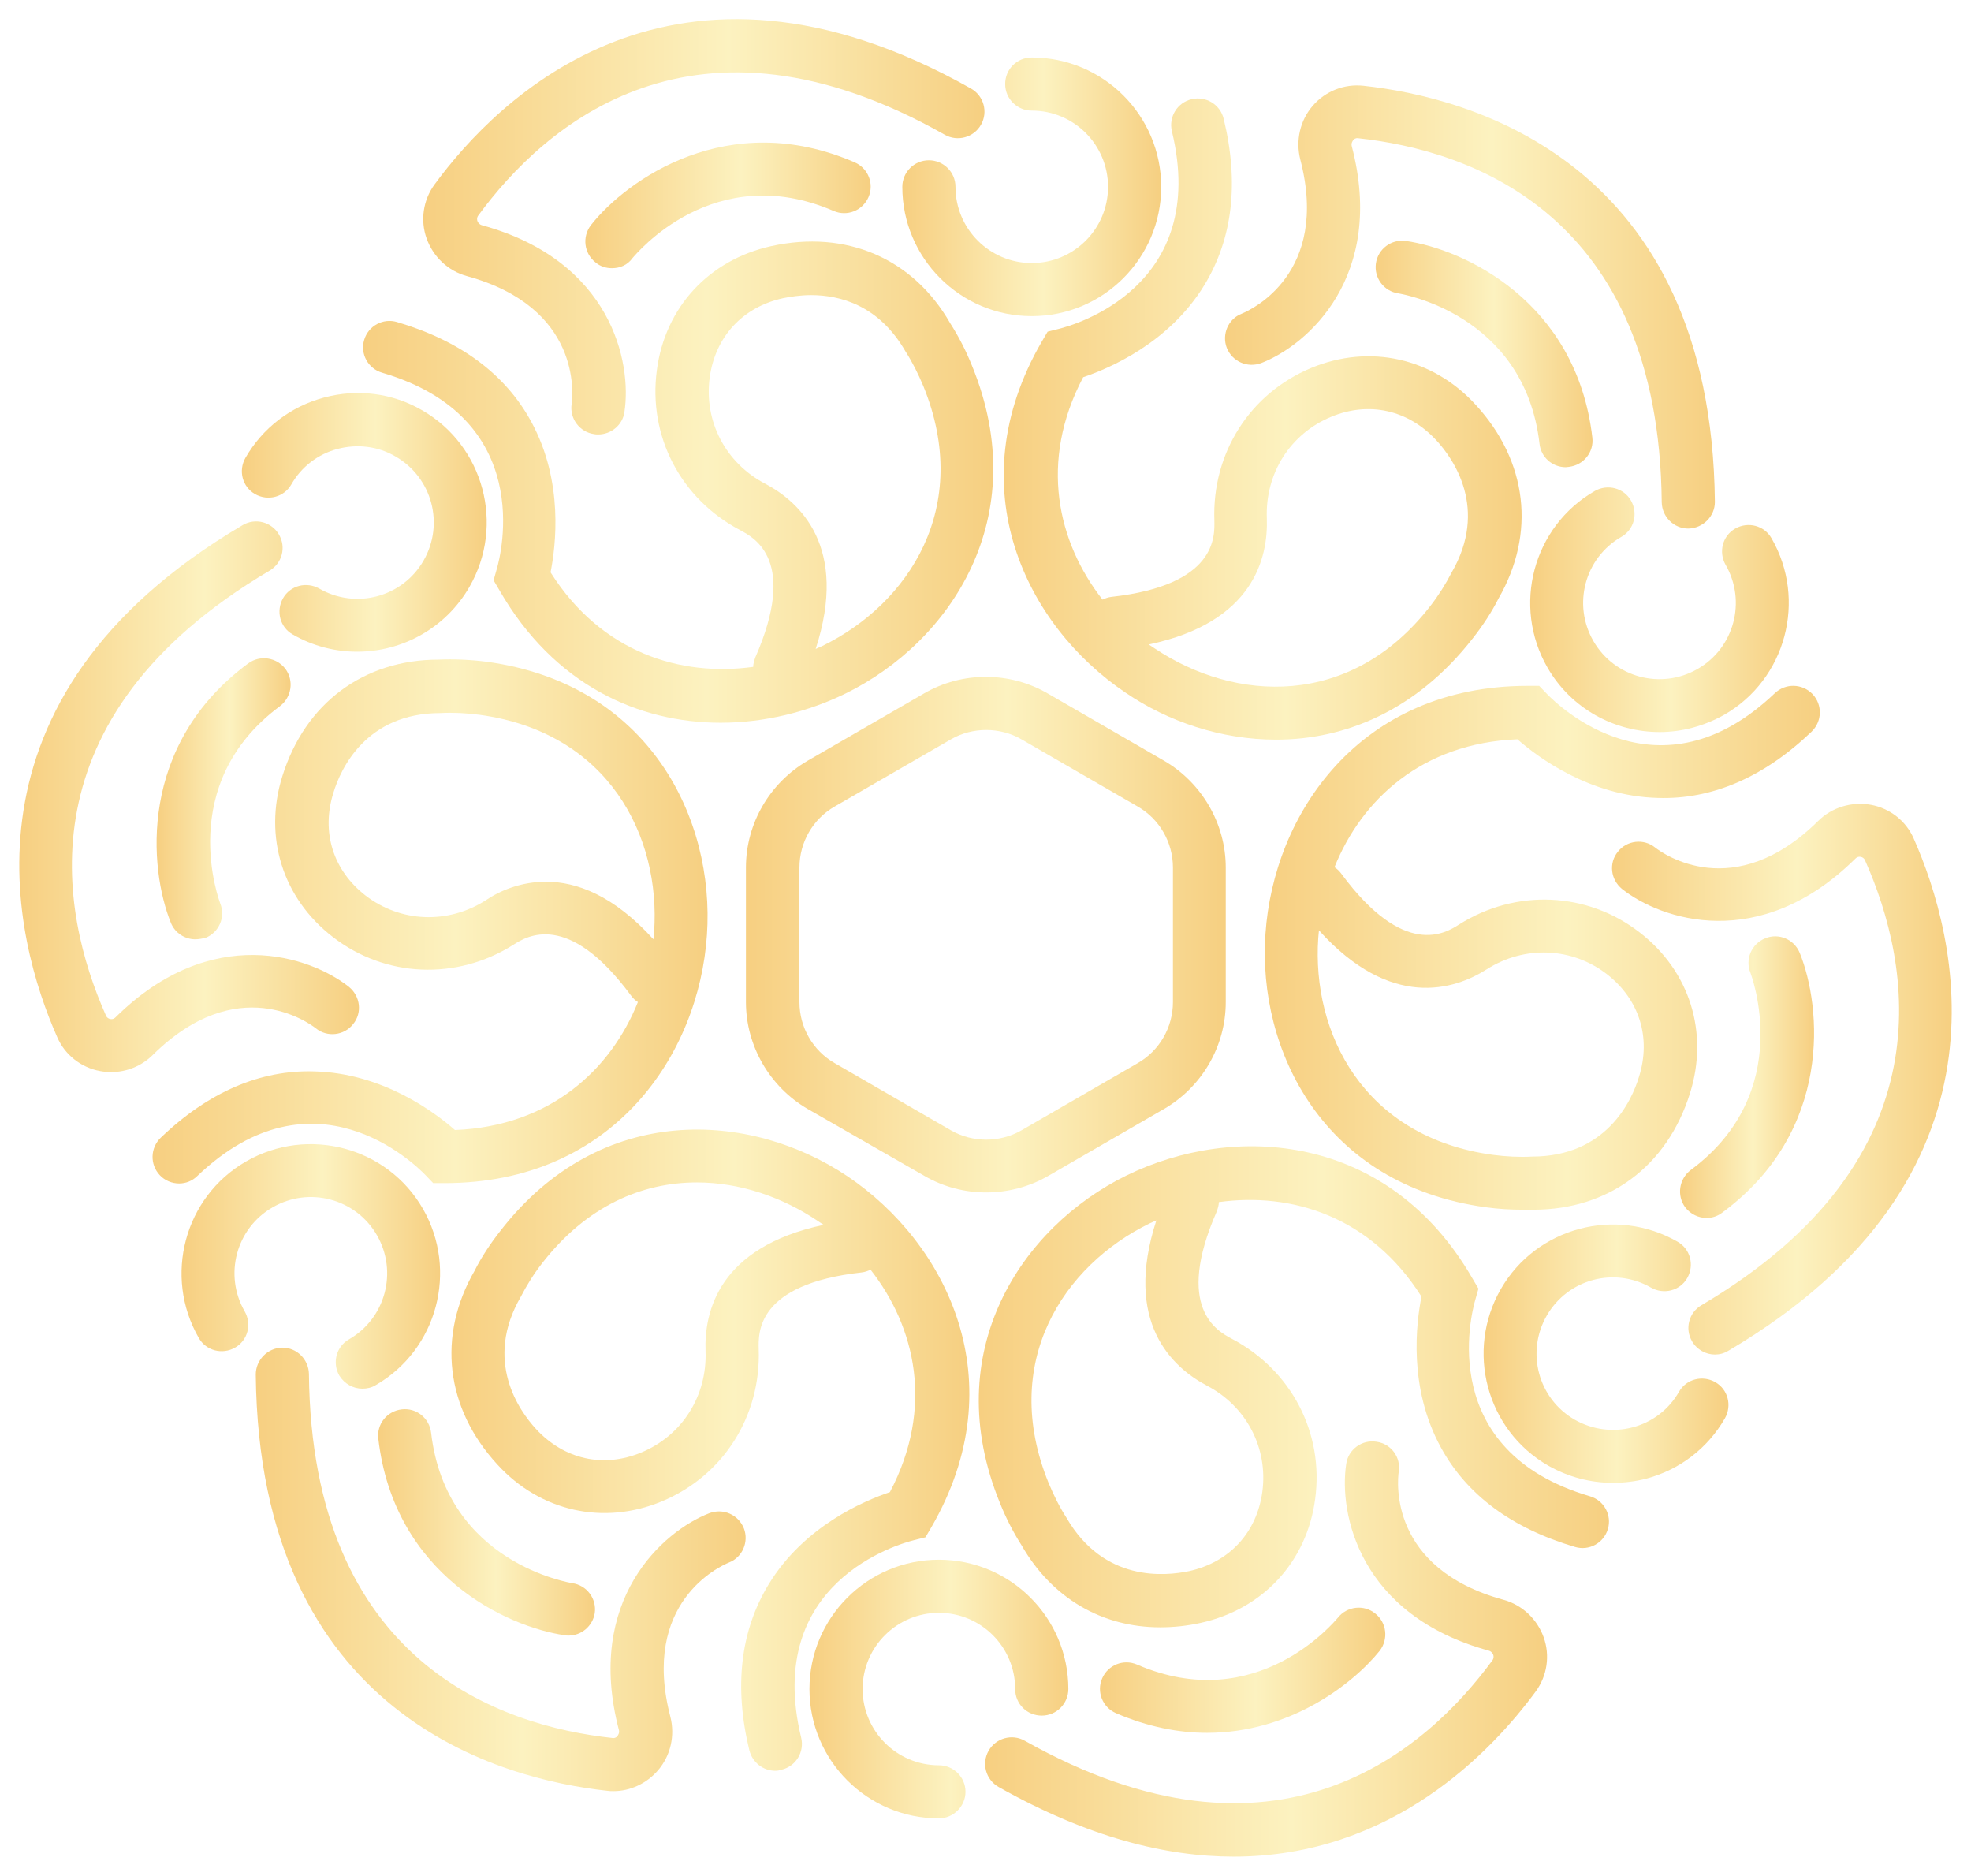 <svg width="103" height="98" viewBox="0 0 103 98" fill="none" xmlns="http://www.w3.org/2000/svg">
<g filter="url(#filter0_d_136_32101)">
<path d="M79.55 62.202C78.937 62.202 78.306 62.166 77.656 62.076C69.142 60.923 65.715 53.878 66.129 47.806C66.544 41.553 71.018 34.833 79.839 34.833H80.434L80.849 35.265C81.427 35.86 86.694 40.995 92.755 35.211C93.314 34.689 94.18 34.707 94.721 35.265C95.244 35.824 95.226 36.689 94.667 37.229C92.178 39.608 89.472 40.779 86.64 40.689C83.068 40.599 80.344 38.544 79.298 37.626C74.301 37.824 71.144 40.797 69.737 44.31C69.882 44.4 69.99 44.508 70.098 44.653C73.381 49.103 75.546 47.752 76.249 47.301C79.226 45.427 82.942 45.59 85.684 47.716C88.299 49.734 89.31 52.941 88.317 56.112C87.127 59.932 84.06 62.202 80.146 62.202C79.947 62.202 79.767 62.202 79.55 62.202ZM68.926 47.608C68.907 47.734 68.907 47.86 68.889 48.004C68.547 52.977 71.253 58.418 78.017 59.337C78.703 59.427 79.406 59.463 80.056 59.427C83.934 59.427 85.269 56.526 85.648 55.265C86.297 53.211 85.666 51.211 83.97 49.896C82.148 48.49 79.677 48.382 77.692 49.644C75.997 50.725 72.678 51.77 68.926 47.608Z" fill="url(#paint0_linear_136_32101)"/>
<path d="M66.689 37.644C63.821 37.644 61.043 36.707 58.824 35.193C53.629 31.698 50.021 24.472 54.44 16.851L54.747 16.328L55.324 16.184C56.136 15.986 63.207 13.986 61.241 5.86C61.061 5.121 61.512 4.364 62.269 4.184C63.009 4.004 63.766 4.454 63.947 5.211C64.759 8.544 64.416 11.463 62.937 13.896C61.079 16.941 57.94 18.256 56.605 18.707C54.278 23.121 55.27 27.337 57.615 30.328C57.76 30.256 57.922 30.202 58.084 30.184C63.586 29.572 63.478 27.031 63.46 26.184C63.334 22.671 65.318 19.553 68.529 18.22C71.577 16.959 74.878 17.698 77.115 20.148C79.821 23.085 80.272 26.869 78.306 30.274C77.963 30.959 77.494 31.68 76.953 32.364C74.013 36.13 70.278 37.644 66.689 37.644ZM60.032 32.671C60.141 32.743 60.249 32.815 60.357 32.887C64.506 35.662 70.567 36.058 74.752 30.653C75.185 30.094 75.546 29.517 75.853 28.923C77.801 25.572 75.943 22.959 75.059 22.004C73.598 20.418 71.541 19.95 69.557 20.779C67.428 21.662 66.112 23.734 66.202 26.076C66.274 28.112 65.534 31.517 60.032 32.671Z" fill="url(#paint1_linear_136_32101)"/>
<path d="M37.664 36.761C33.389 36.761 28.969 34.815 26.101 29.842L25.794 29.319L25.957 28.743C26.191 27.95 27.995 20.833 19.968 18.472C19.228 18.256 18.813 17.481 19.03 16.761C19.246 16.022 20.022 15.607 20.744 15.824C24.045 16.797 26.408 18.544 27.761 21.031C29.474 24.166 29.041 27.535 28.771 28.905C31.441 33.121 35.59 34.364 39.36 33.842C39.36 33.68 39.414 33.517 39.468 33.355C41.687 28.292 39.432 27.103 38.692 26.707C35.572 25.067 33.858 21.788 34.327 18.328C34.76 15.049 37.051 12.581 40.298 11.86C44.212 10.995 47.712 12.49 49.66 15.896C50.075 16.544 50.472 17.301 50.796 18.112C54.043 26.04 49.66 32.544 44.194 35.229C42.246 36.184 39.973 36.761 37.664 36.761ZM42.39 14.418C41.795 14.418 41.272 14.508 40.911 14.581C38.8 15.049 37.375 16.599 37.087 18.725C36.78 21.013 37.917 23.193 39.991 24.274C41.795 25.229 44.356 27.572 42.625 32.905C42.751 32.851 42.859 32.797 42.986 32.743C47.477 30.544 50.833 25.499 48.253 19.175C47.982 18.526 47.676 17.914 47.315 17.355C45.926 14.941 43.888 14.418 42.39 14.418Z" fill="url(#paint2_linear_136_32101)"/>
<path d="M9.361 60.833C9 60.833 8.621 60.689 8.351 60.4C7.828 59.842 7.846 58.977 8.405 58.436C10.894 56.058 13.6 54.887 16.432 54.977C20.004 55.067 22.728 57.121 23.774 58.04C28.771 57.842 31.928 54.869 33.335 51.355C33.19 51.265 33.082 51.157 32.974 51.013C29.691 46.562 27.526 47.914 26.823 48.364C23.846 50.238 20.13 50.076 17.388 47.95C14.773 45.932 13.762 42.725 14.755 39.553C15.945 35.734 19.012 33.463 22.926 33.463C23.684 33.427 24.55 33.463 25.416 33.572C33.93 34.725 37.357 41.77 36.943 47.842C36.528 54.094 32.054 60.815 23.233 60.815H22.638L22.223 60.382C21.645 59.788 16.378 54.653 10.317 60.436C10.046 60.707 9.704 60.833 9.361 60.833ZM28.536 45.067C30.142 45.067 32.072 45.788 34.147 48.076C34.164 47.95 34.164 47.824 34.183 47.68C34.525 42.707 31.82 37.265 25.055 36.346C24.369 36.256 23.666 36.22 23.017 36.256C19.138 36.256 17.803 39.157 17.424 40.418C16.775 42.472 17.406 44.472 19.102 45.788C20.924 47.193 23.395 47.301 25.38 46.04C26.119 45.535 27.22 45.067 28.536 45.067Z" fill="url(#paint3_linear_136_32101)"/>
<path d="M40.514 91.517C39.883 91.517 39.324 91.085 39.161 90.454C38.35 87.121 38.692 84.202 40.172 81.77C42.029 78.725 45.168 77.409 46.503 76.959C48.83 72.544 47.838 68.328 45.493 65.337C45.349 65.409 45.186 65.463 45.024 65.481C39.522 66.094 39.63 68.635 39.648 69.481C39.775 72.995 37.79 76.112 34.579 77.445C31.531 78.707 28.23 77.968 25.993 75.517C23.287 72.581 22.836 68.797 24.802 65.391C25.145 64.707 25.614 63.986 26.155 63.301C31.405 56.526 39.233 57.067 44.284 60.454C49.48 63.95 53.087 71.175 48.668 78.797L48.361 79.319L47.784 79.463C46.972 79.662 39.901 81.662 41.867 89.788C42.047 90.526 41.597 91.283 40.839 91.463C40.731 91.499 40.623 91.517 40.514 91.517ZM36.419 60.779C33.569 60.779 30.665 61.986 28.32 65.013C27.887 65.572 27.526 66.148 27.22 66.743C25.271 70.094 27.129 72.707 28.013 73.662C29.474 75.247 31.531 75.716 33.515 74.887C35.644 74.004 36.961 71.932 36.87 69.59C36.798 67.553 37.538 64.166 43.04 62.995C42.931 62.923 42.823 62.851 42.715 62.779C40.893 61.553 38.674 60.779 36.419 60.779Z" fill="url(#paint4_linear_136_32101)"/>
<path d="M60.628 84.022C57.597 84.022 54.981 82.508 53.394 79.752C52.979 79.103 52.582 78.346 52.258 77.535C49.011 69.608 53.394 63.103 58.86 60.418C64.488 57.661 72.551 58.166 76.953 65.806L77.26 66.328L77.097 66.905C76.863 67.698 75.059 74.815 83.086 77.175C83.826 77.391 84.241 78.166 84.024 78.887C83.808 79.626 83.032 80.04 82.31 79.824C79.009 78.851 76.646 77.103 75.293 74.617C73.58 71.481 74.013 68.112 74.283 66.743C71.613 62.526 67.464 61.283 63.694 61.806C63.694 61.968 63.64 62.13 63.586 62.292C61.367 67.355 63.622 68.544 64.362 68.941C67.482 70.581 69.196 73.86 68.727 77.319C68.294 80.599 66.003 83.067 62.756 83.788C62.035 83.95 61.313 84.022 60.628 84.022ZM60.429 62.761C60.303 62.815 60.195 62.869 60.068 62.923C55.577 65.121 52.221 70.166 54.801 76.49C55.072 77.139 55.378 77.752 55.739 78.31C57.687 81.662 60.862 81.355 62.143 81.085C64.254 80.617 65.679 79.067 65.967 76.941C66.274 74.653 65.137 72.472 63.063 71.391C61.259 70.436 58.697 68.094 60.429 62.761Z" fill="url(#paint5_linear_136_32101)"/>
<path d="M51.536 61.301C50.418 61.301 49.299 61.013 48.307 60.436L42.21 56.941C40.226 55.788 38.981 53.644 38.981 51.355V44.328C38.981 42.022 40.226 39.896 42.21 38.743L48.289 35.229C50.273 34.076 52.763 34.076 54.747 35.229L60.826 38.743C62.81 39.896 64.055 42.04 64.055 44.328V51.355C64.055 53.662 62.81 55.788 60.826 56.941L54.747 60.454C53.773 61.013 52.654 61.301 51.536 61.301ZM51.536 37.139C50.905 37.139 50.255 37.301 49.696 37.626L43.617 41.139C42.48 41.788 41.777 43.013 41.777 44.328V51.355C41.777 52.671 42.48 53.896 43.617 54.544L49.696 58.058C50.833 58.707 52.24 58.707 53.376 58.058L59.455 54.544C60.592 53.896 61.295 52.671 61.295 51.355V44.328C61.295 43.013 60.592 41.788 59.455 41.139L53.376 37.626C52.817 37.301 52.167 37.139 51.536 37.139Z" fill="url(#paint6_linear_136_32101)"/>
<path d="M53.917 15.517C50.183 15.517 47.153 12.49 47.153 8.761C47.153 8.004 47.766 7.373 48.542 7.373C49.299 7.373 49.931 7.986 49.931 8.761C49.931 10.959 51.716 12.743 53.917 12.743C56.118 12.743 57.904 10.959 57.904 8.761C57.904 6.562 56.118 4.779 53.917 4.779C53.16 4.779 52.528 4.166 52.528 3.391C52.528 2.617 53.142 2.004 53.917 2.004C57.651 2.004 60.682 5.031 60.682 8.761C60.682 12.49 57.651 15.517 53.917 15.517Z" fill="url(#paint7_linear_136_32101)"/>
<path d="M18.669 33.049C17.515 33.049 16.36 32.761 15.296 32.148C14.628 31.77 14.412 30.923 14.791 30.256C15.169 29.59 16.017 29.373 16.685 29.752C18.597 30.851 21.032 30.202 22.133 28.292C23.233 26.382 22.584 23.95 20.671 22.851C19.751 22.31 18.669 22.184 17.641 22.454C16.613 22.725 15.747 23.391 15.224 24.31C14.845 24.977 13.997 25.193 13.33 24.815C12.662 24.436 12.446 23.59 12.825 22.923C13.726 21.355 15.188 20.238 16.937 19.77C18.687 19.301 20.509 19.535 22.06 20.436C25.289 22.292 26.39 26.436 24.532 29.662C23.287 31.824 21.014 33.049 18.669 33.049Z" fill="url(#paint8_linear_136_32101)"/>
<path d="M18.94 71.553C18.453 71.553 18.002 71.301 17.731 70.869C17.352 70.202 17.569 69.355 18.236 68.977C20.148 67.878 20.798 65.445 19.697 63.535C18.597 61.626 16.162 60.977 14.25 62.076C12.338 63.175 11.688 65.608 12.788 67.517C13.167 68.184 12.951 69.031 12.283 69.409C11.616 69.788 10.768 69.572 10.389 68.905C8.531 65.68 9.632 61.535 12.861 59.68C16.09 57.824 20.238 58.923 22.096 62.148C23.954 65.373 22.854 69.517 19.625 71.373C19.427 71.499 19.174 71.553 18.94 71.553Z" fill="url(#paint9_linear_136_32101)"/>
<path d="M49.065 94.004C45.331 94.004 42.3 90.977 42.3 87.247C42.3 83.517 45.331 80.49 49.065 80.49C52.799 80.49 55.829 83.517 55.829 87.247C55.829 88.004 55.216 88.635 54.44 88.635C53.665 88.635 53.051 88.022 53.051 87.247C53.051 85.049 51.266 83.265 49.065 83.265C46.864 83.265 45.078 85.049 45.078 87.247C45.078 89.445 46.864 91.229 49.065 91.229C49.822 91.229 50.454 91.842 50.454 92.617C50.454 93.373 49.822 94.004 49.065 94.004Z" fill="url(#paint10_linear_136_32101)"/>
<path d="M84.277 76.472C83.104 76.472 81.95 76.166 80.903 75.572C77.674 73.716 76.574 69.572 78.432 66.346C80.29 63.121 84.439 62.022 87.668 63.878C88.335 64.256 88.552 65.103 88.173 65.77C87.794 66.436 86.947 66.653 86.279 66.274C84.367 65.175 81.932 65.824 80.831 67.734C79.731 69.644 80.38 72.076 82.292 73.175C83.212 73.698 84.295 73.842 85.323 73.572C86.351 73.301 87.217 72.635 87.74 71.716C88.119 71.049 88.967 70.833 89.634 71.211C90.302 71.59 90.518 72.436 90.139 73.103C89.237 74.671 87.776 75.788 86.026 76.256C85.467 76.4 84.872 76.472 84.277 76.472Z" fill="url(#paint11_linear_136_32101)"/>
<path d="M86.73 37.247C84.385 37.247 82.112 36.04 80.867 33.878C79.009 30.653 80.11 26.508 83.339 24.653C84.006 24.274 84.854 24.49 85.233 25.157C85.612 25.824 85.395 26.671 84.728 27.049C82.816 28.148 82.166 30.581 83.266 32.49C84.367 34.4 86.802 35.049 88.714 33.95C90.626 32.851 91.276 30.418 90.175 28.508C89.797 27.842 90.013 26.995 90.68 26.616C91.348 26.238 92.196 26.454 92.575 27.121C94.433 30.346 93.332 34.49 90.103 36.346C89.039 36.941 87.885 37.247 86.73 37.247Z" fill="url(#paint12_linear_136_32101)"/>
<path d="M31.26 21.698C31.188 21.698 31.116 21.698 31.044 21.68C30.286 21.572 29.763 20.869 29.871 20.112C29.943 19.59 30.376 15.067 24.405 13.427C23.413 13.157 22.638 12.418 22.295 11.463C21.952 10.508 22.114 9.445 22.71 8.635C25.957 4.202 35.175 -5.149 50.742 3.626C51.41 4.004 51.644 4.851 51.265 5.517C50.887 6.184 50.039 6.418 49.371 6.04C36.275 -1.365 28.464 5.517 24.983 10.274C24.911 10.382 24.929 10.49 24.947 10.544C24.965 10.598 25.019 10.707 25.163 10.761C31.964 12.617 33.028 17.95 32.631 20.526C32.541 21.193 31.946 21.698 31.26 21.698Z" fill="url(#paint13_linear_136_32101)"/>
<path d="M31.982 13.013C31.675 13.013 31.369 12.923 31.116 12.707C30.521 12.238 30.412 11.373 30.881 10.761C32.758 8.382 38.061 4.617 44.663 7.481C45.367 7.788 45.691 8.598 45.385 9.301C45.078 10.004 44.266 10.328 43.563 10.022C37.303 7.319 33.245 12.274 33.064 12.472C32.794 12.851 32.397 13.013 31.982 13.013Z" fill="url(#paint14_linear_136_32101)"/>
<path d="M5.807 55.013C5.609 55.013 5.429 54.995 5.23 54.959C4.238 54.779 3.39 54.112 2.993 53.193C0.774 48.184 -2.725 35.517 12.68 26.436C13.348 26.04 14.195 26.274 14.574 26.923C14.971 27.59 14.737 28.436 14.087 28.815C1.081 36.49 3.138 46.671 5.537 52.058C5.591 52.184 5.681 52.22 5.753 52.238C5.825 52.256 5.934 52.256 6.042 52.148C11.057 47.193 16.216 48.959 18.236 50.562C18.831 51.049 18.94 51.914 18.453 52.508C17.984 53.103 17.1 53.211 16.504 52.725C16.09 52.4 12.392 49.77 7.99 54.112C7.395 54.707 6.601 55.013 5.807 55.013Z" fill="url(#paint15_linear_136_32101)"/>
<path d="M10.209 48.076C9.668 48.076 9.145 47.752 8.928 47.211C7.792 44.4 7.196 37.932 12.969 33.661C13.582 33.211 14.448 33.337 14.917 33.95C15.368 34.562 15.242 35.427 14.628 35.896C9.108 39.986 11.49 46.13 11.508 46.202C11.796 46.905 11.454 47.716 10.732 48.004C10.552 48.04 10.371 48.076 10.209 48.076Z" fill="url(#paint16_linear_136_32101)"/>
<path d="M32.054 92.581C31.946 92.581 31.837 92.581 31.729 92.562C26.264 91.968 13.546 88.689 13.366 70.815C13.366 70.058 13.979 69.427 14.737 69.409H14.755C15.512 69.409 16.126 70.022 16.144 70.779C16.288 85.86 26.155 89.175 32.018 89.806C32.144 89.824 32.234 89.752 32.27 89.698C32.306 89.644 32.379 89.535 32.343 89.391C30.557 82.581 34.652 78.995 37.069 78.058C37.79 77.788 38.584 78.13 38.873 78.851C39.143 79.553 38.801 80.364 38.097 80.635C37.61 80.833 33.479 82.725 35.03 88.689C35.283 89.68 35.048 90.725 34.381 91.499C33.786 92.184 32.938 92.581 32.054 92.581Z" fill="url(#paint17_linear_136_32101)"/>
<path d="M29.709 84.454C29.637 84.454 29.583 84.454 29.511 84.436C26.498 84.004 20.599 81.301 19.77 74.166C19.679 73.409 20.22 72.725 20.996 72.635C21.754 72.544 22.439 73.085 22.529 73.86C23.323 80.689 29.835 81.698 29.907 81.716C30.665 81.824 31.188 82.526 31.08 83.283C30.972 83.95 30.394 84.454 29.709 84.454Z" fill="url(#paint18_linear_136_32101)"/>
<path d="M64.47 96.004C60.934 96.004 56.858 94.995 52.185 92.364C51.518 91.986 51.283 91.139 51.662 90.472C52.041 89.806 52.889 89.572 53.556 89.95C66.707 97.355 74.518 90.49 77.999 85.734C78.071 85.626 78.053 85.517 78.035 85.463C78.017 85.409 77.963 85.301 77.819 85.247C71.018 83.391 69.954 78.058 70.351 75.481C70.459 74.725 71.18 74.202 71.938 74.328C72.696 74.436 73.219 75.139 73.093 75.896C73.02 76.418 72.588 80.941 78.558 82.581C79.55 82.851 80.326 83.59 80.669 84.544C81.012 85.499 80.849 86.562 80.254 87.373C77.963 90.49 72.75 96.004 64.47 96.004Z" fill="url(#paint19_linear_136_32101)"/>
<path d="M63.081 89.535C61.602 89.535 59.996 89.229 58.319 88.508C57.615 88.202 57.291 87.391 57.597 86.689C57.904 85.986 58.715 85.662 59.419 85.968C65.679 88.671 69.737 83.716 69.918 83.517C70.387 82.923 71.271 82.815 71.866 83.301C72.461 83.77 72.569 84.635 72.1 85.247C70.675 87.013 67.392 89.535 63.081 89.535Z" fill="url(#paint20_linear_136_32101)"/>
<path d="M89.616 69.77C89.147 69.77 88.678 69.517 88.426 69.085C88.029 68.418 88.263 67.572 88.913 67.193C101.919 59.517 99.862 49.337 97.463 43.95C97.409 43.824 97.319 43.788 97.247 43.77C97.174 43.752 97.066 43.752 96.958 43.86C91.943 48.815 86.784 47.049 84.764 45.445C84.168 44.959 84.06 44.094 84.547 43.499C85.016 42.905 85.9 42.797 86.496 43.283C86.91 43.608 90.608 46.238 95.01 41.896C95.731 41.175 96.778 40.869 97.77 41.049C98.762 41.229 99.61 41.896 100.007 42.815C102.225 47.824 105.725 60.49 90.32 69.572C90.085 69.716 89.851 69.77 89.616 69.77Z" fill="url(#paint21_linear_136_32101)"/>
<path d="M89.183 62.635C88.768 62.635 88.335 62.436 88.065 62.076C87.614 61.463 87.74 60.599 88.353 60.13C93.874 56.04 91.492 49.896 91.474 49.824C91.186 49.121 91.528 48.31 92.25 48.022C92.954 47.734 93.765 48.076 94.054 48.797C95.19 51.608 95.786 58.076 90.013 62.346C89.761 62.544 89.472 62.635 89.183 62.635Z" fill="url(#paint22_linear_136_32101)"/>
<path d="M88.227 26.616C87.47 26.616 86.856 26.004 86.838 25.247C86.694 10.166 76.827 6.851 70.964 6.22C70.838 6.202 70.748 6.274 70.711 6.328C70.675 6.382 70.603 6.49 70.639 6.634C72.425 13.445 68.33 17.031 65.913 17.968C65.192 18.238 64.398 17.896 64.109 17.175C63.839 16.472 64.181 15.662 64.885 15.391C65.372 15.193 69.503 13.301 67.951 7.337C67.699 6.346 67.933 5.301 68.601 4.526C69.268 3.752 70.26 3.373 71.253 3.481C76.718 4.076 89.436 7.355 89.616 25.229C89.616 25.968 89.003 26.599 88.227 26.616Z" fill="url(#paint23_linear_136_32101)"/>
<path d="M81.823 23.409C81.12 23.409 80.525 22.887 80.452 22.184C79.659 15.355 73.147 14.346 73.075 14.328C72.317 14.22 71.794 13.517 71.902 12.761C72.01 12.004 72.714 11.481 73.471 11.589C76.484 12.022 82.383 14.725 83.212 21.86C83.303 22.616 82.761 23.301 81.986 23.391C81.932 23.391 81.877 23.409 81.823 23.409Z" fill="url(#paint24_linear_136_32101)"/>
</g>
<defs>
<filter id="filter0_d_136_32101" x="0.008" y="0" width="102.984" height="98.004" filterUnits="userSpaceOnUse" color-interpolation-filters="sRGB">
<feFlood flood-opacity="0" result="BackgroundImageFix"/>
<feColorMatrix in="SourceAlpha" type="matrix" values="0 0 0 0 0 0 0 0 0 0 0 0 0 0 0 0 0 0 127 0" result="hardAlpha"/>
<feOffset dy="1"/>
<feGaussianBlur stdDeviation="0.5"/>
<feComposite in2="hardAlpha" operator="out"/>
<feColorMatrix type="matrix" values="0 0 0 0 0.118 0 0 0 0 0.118 0 0 0 0 0.118 0 0 0 1 0"/>
<feBlend mode="normal" in2="BackgroundImageFix" result="effect1_dropShadow_136_32101"/>
<feBlend mode="normal" in="SourceGraphic" in2="effect1_dropShadow_136_32101" result="shape"/>
</filter>
<linearGradient id="paint0_linear_136_32101" x1="66.096" y1="48.517" x2="95.1" y2="48.517" gradientUnits="userSpaceOnUse">
<stop stop-color="#F7CF81"/>
<stop offset="0.545" stop-color="#FCF2C0"/>
<stop offset="1" stop-color="#F6CF81"/>
</linearGradient>
<linearGradient id="paint1_linear_136_32101" x1="52.452" y1="20.894" x2="79.516" y2="20.894" gradientUnits="userSpaceOnUse">
<stop stop-color="#F7CF81"/>
<stop offset="0.545" stop-color="#FCF2C0"/>
<stop offset="1" stop-color="#F6CF81"/>
</linearGradient>
<linearGradient id="paint2_linear_136_32101" x1="18.973" y1="24.19" x2="51.906" y2="24.19" gradientUnits="userSpaceOnUse">
<stop stop-color="#F7CF81"/>
<stop offset="0.545" stop-color="#FCF2C0"/>
<stop offset="1" stop-color="#F6CF81"/>
</linearGradient>
<linearGradient id="paint3_linear_136_32101" x1="7.972" y1="47.141" x2="36.976" y2="47.141" gradientUnits="userSpaceOnUse">
<stop stop-color="#F7CF81"/>
<stop offset="0.545" stop-color="#FCF2C0"/>
<stop offset="1" stop-color="#F6CF81"/>
</linearGradient>
<linearGradient id="paint4_linear_136_32101" x1="23.592" y1="74.767" x2="50.656" y2="74.767" gradientUnits="userSpaceOnUse">
<stop stop-color="#F7CF81"/>
<stop offset="0.545" stop-color="#FCF2C0"/>
<stop offset="1" stop-color="#F6CF81"/>
</linearGradient>
<linearGradient id="paint5_linear_136_32101" x1="51.148" y1="71.455" x2="84.082" y2="71.455" gradientUnits="userSpaceOnUse">
<stop stop-color="#F7CF81"/>
<stop offset="0.545" stop-color="#FCF2C0"/>
<stop offset="1" stop-color="#F6CF81"/>
</linearGradient>
<linearGradient id="paint6_linear_136_32101" x1="38.981" y1="47.833" x2="64.055" y2="47.833" gradientUnits="userSpaceOnUse">
<stop stop-color="#F7CF81"/>
<stop offset="0.545" stop-color="#FCF2C0"/>
<stop offset="1" stop-color="#F6CF81"/>
</linearGradient>
<linearGradient id="paint7_linear_136_32101" x1="47.153" y1="8.761" x2="60.682" y2="8.761" gradientUnits="userSpaceOnUse">
<stop stop-color="#F7CF81"/>
<stop offset="0.545" stop-color="#FCF2C0"/>
<stop offset="1" stop-color="#F6CF81"/>
</linearGradient>
<linearGradient id="paint8_linear_136_32101" x1="12.639" y1="26.291" x2="25.434" y2="26.291" gradientUnits="userSpaceOnUse">
<stop stop-color="#F7CF81"/>
<stop offset="0.545" stop-color="#FCF2C0"/>
<stop offset="1" stop-color="#F6CF81"/>
</linearGradient>
<linearGradient id="paint9_linear_136_32101" x1="9.487" y1="65.166" x2="22.999" y2="65.166" gradientUnits="userSpaceOnUse">
<stop stop-color="#F7CF81"/>
<stop offset="0.545" stop-color="#FCF2C0"/>
<stop offset="1" stop-color="#F6CF81"/>
</linearGradient>
<linearGradient id="paint10_linear_136_32101" x1="42.3" y1="87.247" x2="55.829" y2="87.247" gradientUnits="userSpaceOnUse">
<stop stop-color="#F7CF81"/>
<stop offset="0.545" stop-color="#FCF2C0"/>
<stop offset="1" stop-color="#F6CF81"/>
</linearGradient>
<linearGradient id="paint11_linear_136_32101" x1="77.529" y1="69.724" x2="90.325" y2="69.724" gradientUnits="userSpaceOnUse">
<stop stop-color="#F7CF81"/>
<stop offset="0.545" stop-color="#FCF2C0"/>
<stop offset="1" stop-color="#F6CF81"/>
</linearGradient>
<linearGradient id="paint12_linear_136_32101" x1="79.965" y1="30.857" x2="93.477" y2="30.857" gradientUnits="userSpaceOnUse">
<stop stop-color="#F7CF81"/>
<stop offset="0.545" stop-color="#FCF2C0"/>
<stop offset="1" stop-color="#F6CF81"/>
</linearGradient>
<linearGradient id="paint13_linear_136_32101" x1="22.118" y1="10.849" x2="51.447" y2="10.849" gradientUnits="userSpaceOnUse">
<stop stop-color="#F7CF81"/>
<stop offset="0.545" stop-color="#FCF2C0"/>
<stop offset="1" stop-color="#F6CF81"/>
</linearGradient>
<linearGradient id="paint14_linear_136_32101" x1="30.589" y1="9.732" x2="45.5" y2="9.732" gradientUnits="userSpaceOnUse">
<stop stop-color="#F7CF81"/>
<stop offset="0.545" stop-color="#FCF2C0"/>
<stop offset="1" stop-color="#F6CF81"/>
</linearGradient>
<linearGradient id="paint15_linear_136_32101" x1="1.008" y1="40.627" x2="18.759" y2="40.627" gradientUnits="userSpaceOnUse">
<stop stop-color="#F7CF81"/>
<stop offset="0.545" stop-color="#FCF2C0"/>
<stop offset="1" stop-color="#F6CF81"/>
</linearGradient>
<linearGradient id="paint16_linear_136_32101" x1="8.183" y1="40.734" x2="15.187" y2="40.734" gradientUnits="userSpaceOnUse">
<stop stop-color="#F7CF81"/>
<stop offset="0.545" stop-color="#FCF2C0"/>
<stop offset="1" stop-color="#F6CF81"/>
</linearGradient>
<linearGradient id="paint17_linear_136_32101" x1="13.366" y1="80.995" x2="38.965" y2="80.995" gradientUnits="userSpaceOnUse">
<stop stop-color="#F7CF81"/>
<stop offset="0.545" stop-color="#FCF2C0"/>
<stop offset="1" stop-color="#F6CF81"/>
</linearGradient>
<linearGradient id="paint18_linear_136_32101" x1="19.76" y1="78.54" x2="31.094" y2="78.54" gradientUnits="userSpaceOnUse">
<stop stop-color="#F7CF81"/>
<stop offset="0.545" stop-color="#FCF2C0"/>
<stop offset="1" stop-color="#F6CF81"/>
</linearGradient>
<linearGradient id="paint19_linear_136_32101" x1="51.481" y1="85.157" x2="80.846" y2="85.157" gradientUnits="userSpaceOnUse">
<stop stop-color="#F7CF81"/>
<stop offset="0.545" stop-color="#FCF2C0"/>
<stop offset="1" stop-color="#F6CF81"/>
</linearGradient>
<linearGradient id="paint20_linear_136_32101" x1="57.481" y1="86.265" x2="72.393" y2="86.265" gradientUnits="userSpaceOnUse">
<stop stop-color="#F7CF81"/>
<stop offset="0.545" stop-color="#FCF2C0"/>
<stop offset="1" stop-color="#F6CF81"/>
</linearGradient>
<linearGradient id="paint21_linear_136_32101" x1="84.24" y1="55.384" x2="101.992" y2="55.384" gradientUnits="userSpaceOnUse">
<stop stop-color="#F7CF81"/>
<stop offset="0.545" stop-color="#FCF2C0"/>
<stop offset="1" stop-color="#F6CF81"/>
</linearGradient>
<linearGradient id="paint22_linear_136_32101" x1="87.795" y1="55.277" x2="94.799" y2="55.277" gradientUnits="userSpaceOnUse">
<stop stop-color="#F7CF81"/>
<stop offset="0.545" stop-color="#FCF2C0"/>
<stop offset="1" stop-color="#F6CF81"/>
</linearGradient>
<linearGradient id="paint23_linear_136_32101" x1="64.017" y1="15.04" x2="89.616" y2="15.04" gradientUnits="userSpaceOnUse">
<stop stop-color="#F7CF81"/>
<stop offset="0.545" stop-color="#FCF2C0"/>
<stop offset="1" stop-color="#F6CF81"/>
</linearGradient>
<linearGradient id="paint24_linear_136_32101" x1="71.888" y1="17.492" x2="83.222" y2="17.492" gradientUnits="userSpaceOnUse">
<stop stop-color="#F7CF81"/>
<stop offset="0.545" stop-color="#FCF2C0"/>
<stop offset="1" stop-color="#F6CF81"/>
</linearGradient>
</defs>
</svg>
